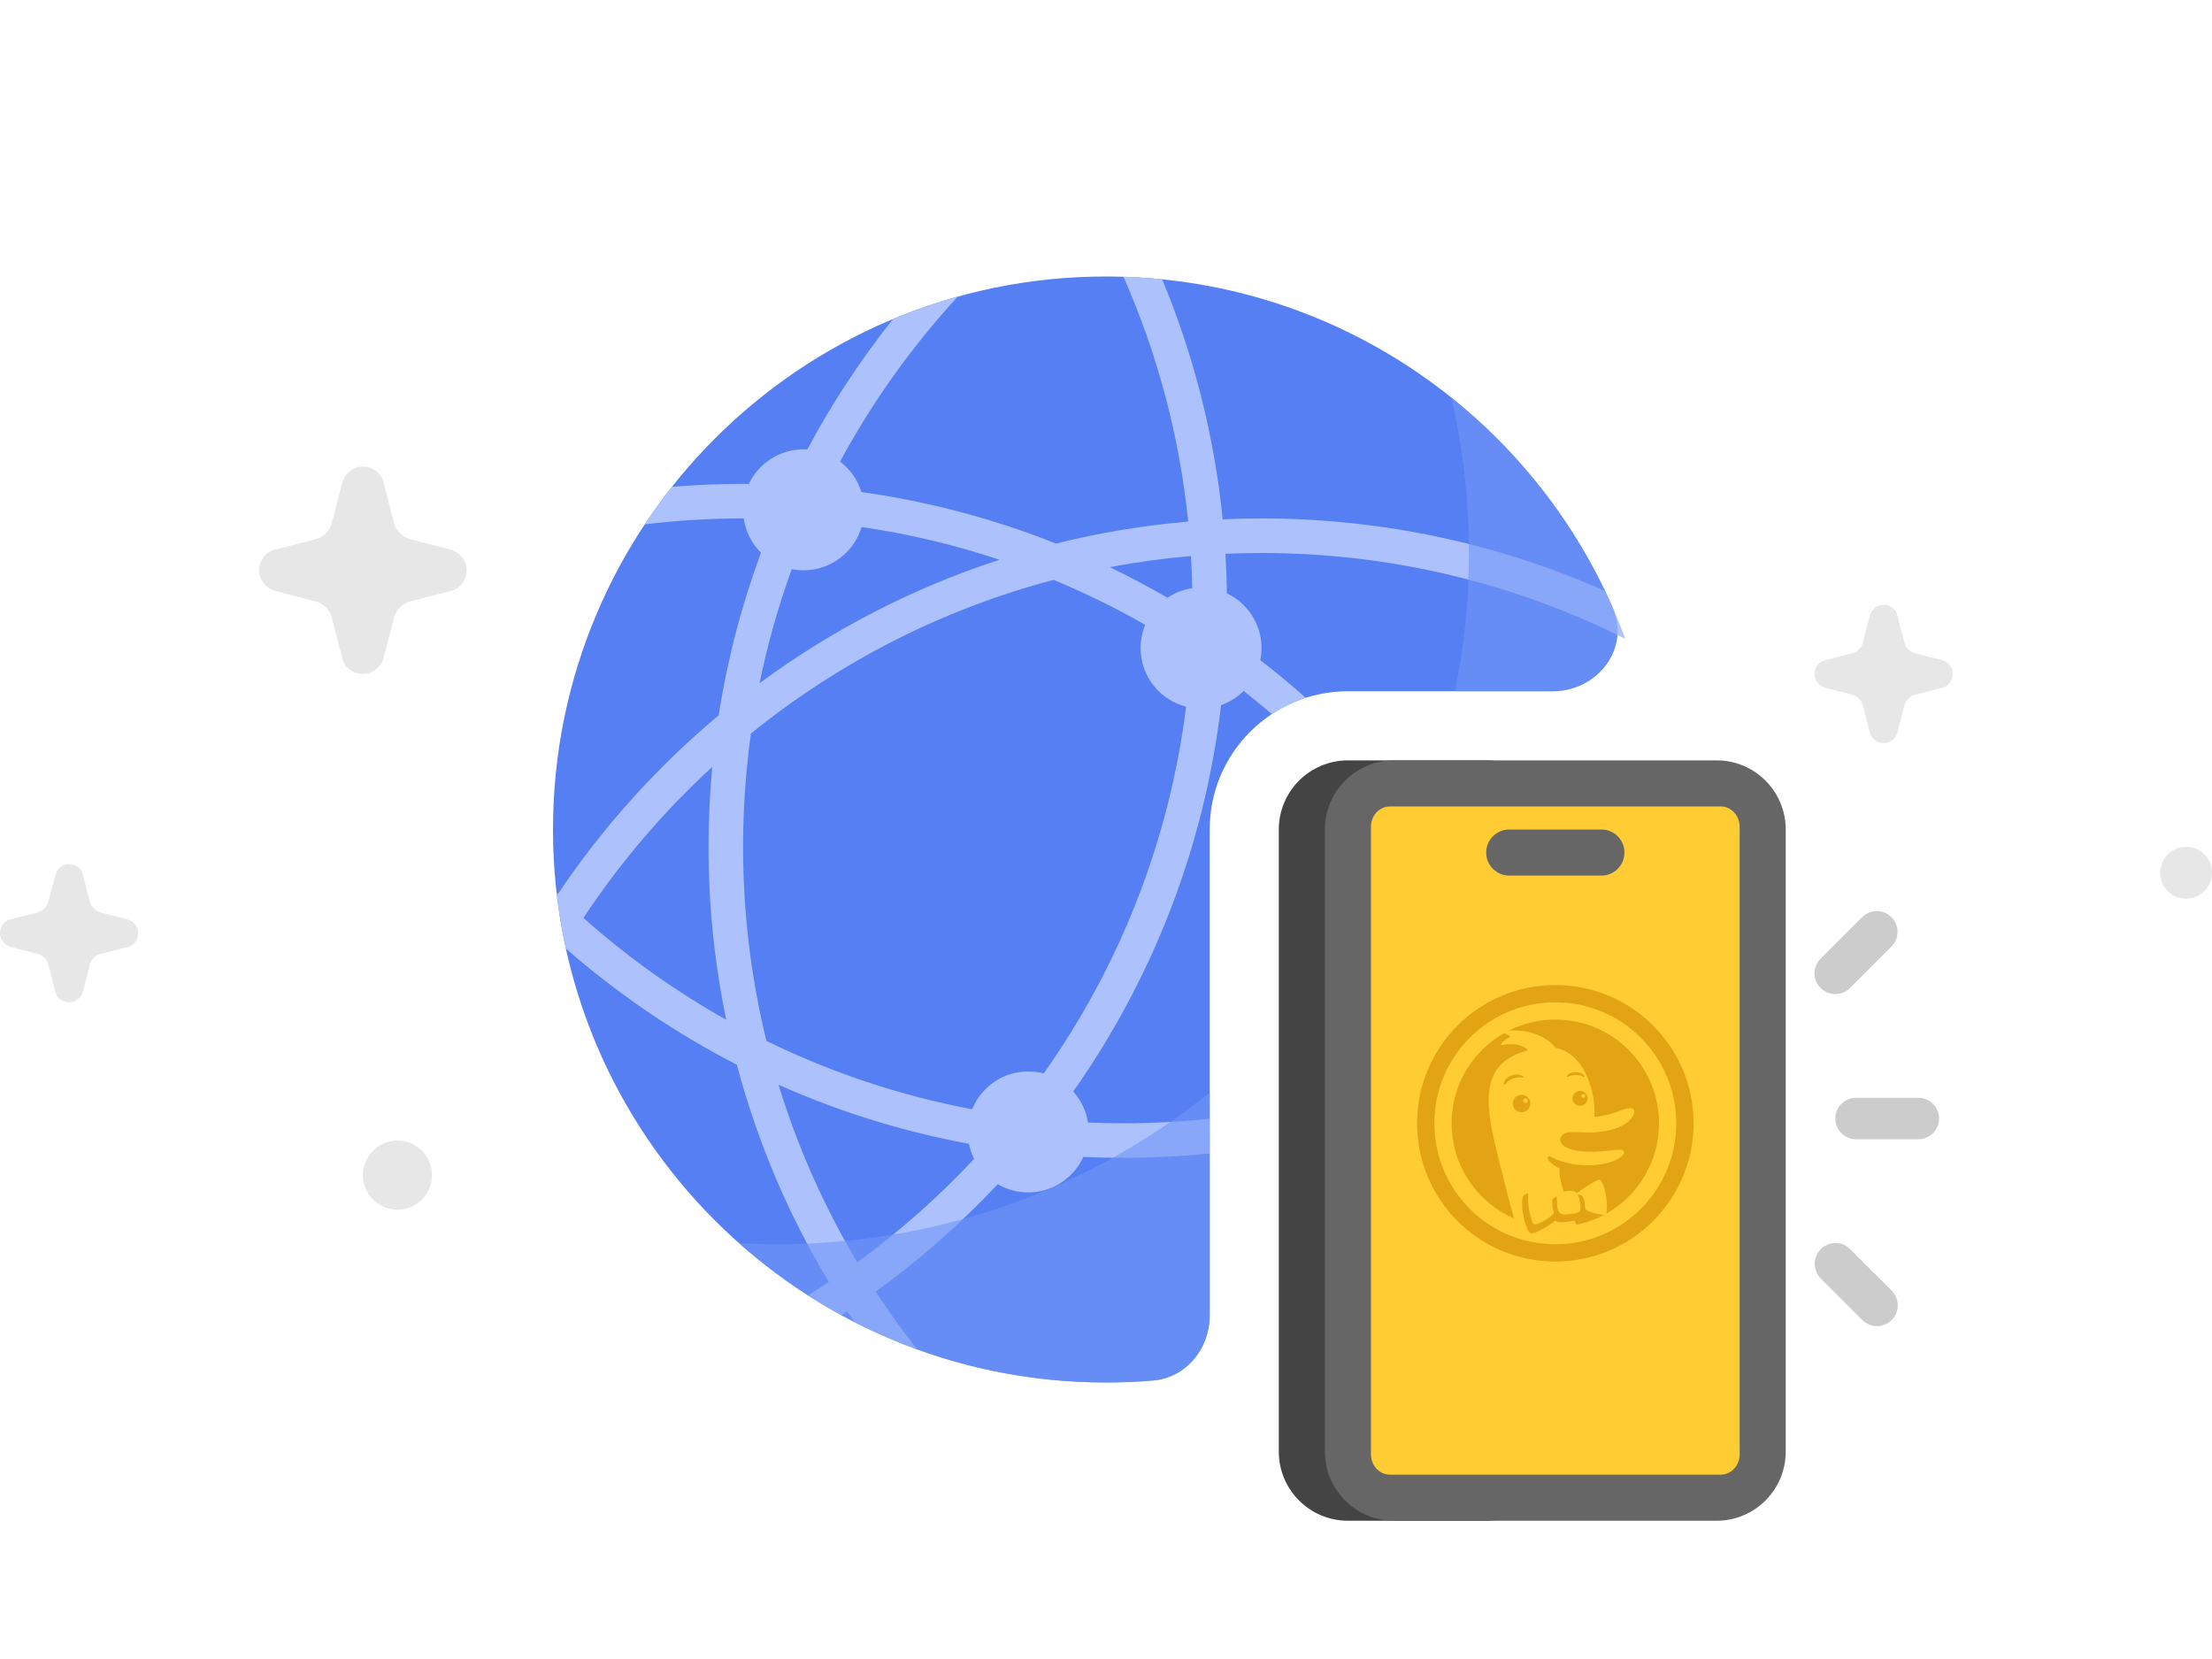 <svg width="96" height="72" viewBox="0 0 96 72" fill="none" xmlns="http://www.w3.org/2000/svg">
<path opacity="0.2" d="M79.221 28.65L80.379 28.35C80.593 28.307 80.807 28.093 80.85 27.879L81.15 26.721C81.236 26.421 81.493 26.25 81.75 26.25C82.05 26.25 82.307 26.464 82.35 26.721L82.65 27.879C82.693 28.093 82.907 28.307 83.121 28.35L84.279 28.65C84.579 28.736 84.75 28.993 84.75 29.25C84.75 29.55 84.536 29.807 84.279 29.85L83.121 30.15C82.907 30.193 82.693 30.407 82.65 30.621L82.35 31.779C82.264 32.079 82.007 32.25 81.75 32.25C81.45 32.25 81.193 32.036 81.15 31.779L80.85 30.621C80.807 30.407 80.593 30.193 80.379 30.15L79.221 29.85C78.921 29.764 78.75 29.507 78.75 29.25C78.75 28.95 78.964 28.693 79.221 28.65Z" fill="#888888"/>
<path opacity="0.2" d="M11.957 23.85L13.693 23.4C14.014 23.336 14.336 23.014 14.4 22.693L14.85 20.957C14.979 20.507 15.364 20.25 15.75 20.25C16.2 20.25 16.586 20.571 16.65 20.957L17.1 22.693C17.164 23.014 17.486 23.336 17.807 23.4L19.543 23.85C19.993 23.979 20.25 24.364 20.25 24.75C20.25 25.2 19.929 25.586 19.543 25.65L17.807 26.1C17.486 26.164 17.164 26.486 17.1 26.807L16.65 28.543C16.521 28.993 16.136 29.25 15.75 29.25C15.3 29.25 14.914 28.929 14.85 28.543L14.4 26.807C14.336 26.486 14.014 26.164 13.693 26.1L11.957 25.65C11.507 25.521 11.25 25.136 11.25 24.75C11.25 24.3 11.571 23.914 11.957 23.85Z" fill="#888888"/>
<path opacity="0.2" d="M0.471 39.9L1.629 39.6C1.843 39.557 2.057 39.343 2.1 39.129L2.4 37.971C2.486 37.671 2.743 37.5 3 37.5C3.3 37.5 3.557 37.714 3.6 37.971L3.9 39.129C3.943 39.343 4.157 39.557 4.371 39.6L5.529 39.9C5.829 39.986 6 40.243 6 40.5C6 40.8 5.786 41.057 5.529 41.1L4.371 41.4C4.157 41.443 3.943 41.657 3.9 41.871L3.6 43.029C3.514 43.329 3.257 43.5 3 43.5C2.7 43.5 2.443 43.286 2.4 43.029L2.1 41.871C2.057 41.657 1.843 41.443 1.629 41.4L0.471 41.1C0.171 41.014 0 40.757 0 40.5C0 40.2 0.214 39.943 0.471 39.9Z" fill="#888888"/>
<path opacity="0.2" d="M94.875 39C94.256 39 93.75 38.494 93.75 37.875C93.75 37.256 94.256 36.75 94.875 36.75C95.494 36.75 96 37.256 96 37.875C96 38.494 95.494 39 94.875 39Z" fill="#888888"/>
<path opacity="0.2" d="M17.25 52.5C16.425 52.5 15.75 51.825 15.75 51C15.75 50.175 16.425 49.5 17.25 49.5C18.075 49.5 18.75 50.175 18.75 51C18.75 51.825 18.075 52.5 17.25 52.5Z" fill="#888888"/>
<path d="M52.5 57.094C52.5 58.536 51.476 59.794 50.039 59.915C49.367 59.971 48.687 60 48 60C34.745 60 24 49.255 24 36C24 22.745 34.745 12 48 12C57.821 12 66.264 17.899 69.98 26.346C70.769 28.141 69.334 30 67.374 30H58.5C55.186 30 52.5 32.686 52.5 36V57.094Z" fill="#557FF3"/>
<path fill-rule="evenodd" clip-rule="evenodd" d="M56.668 30.285C56.142 30.453 55.648 30.692 55.197 30.991C54.797 30.648 54.389 30.313 53.974 29.988C53.7 30.26 53.367 30.472 52.995 30.602C52.264 36.794 49.994 42.515 46.578 47.371C46.91 47.74 47.139 48.204 47.219 48.717C47.726 48.739 48.237 48.75 48.75 48.75C50.017 48.75 51.268 48.683 52.5 48.553V50.061C51.267 50.186 50.016 50.25 48.75 50.25C48.169 50.25 47.591 50.236 47.016 50.21C46.603 51.118 45.688 51.75 44.625 51.75C44.143 51.75 43.691 51.62 43.303 51.393C41.691 53.111 39.916 54.673 38.002 56.056C38.569 56.92 39.172 57.758 39.811 58.566C38.872 58.226 37.961 57.828 37.081 57.378C36.976 57.223 36.871 57.067 36.769 56.91C36.684 56.967 36.599 57.022 36.513 57.078C36.02 56.809 35.538 56.522 35.066 56.22C35.37 56.031 35.672 55.838 35.97 55.64C34.225 52.733 32.87 49.565 31.979 46.209C29.296 44.831 26.806 43.132 24.557 41.164C24.384 40.374 24.25 39.57 24.156 38.753L24.209 38.804C26.159 35.897 28.513 33.283 31.19 31.044C31.571 28.605 32.191 26.244 33.026 23.988C32.631 23.596 32.359 23.078 32.277 22.5L32.25 22.5C30.805 22.5 29.381 22.587 27.982 22.756C28.353 22.196 28.747 21.653 29.162 21.128C30.18 21.043 31.21 21 32.25 21C32.334 21 32.418 21 32.502 21.001C32.923 20.114 33.828 19.5 34.875 19.5C34.93 19.5 34.985 19.502 35.039 19.505C36.107 17.5 37.355 15.605 38.761 13.843C39.67 13.463 40.608 13.138 41.57 12.871C39.584 15.027 37.863 17.431 36.459 20.032C36.894 20.361 37.222 20.822 37.386 21.356C40.326 21.767 43.155 22.526 45.829 23.59C47.69 23.126 49.606 22.804 51.567 22.636C51.186 18.89 50.218 15.317 48.756 12.012C49.321 12.029 49.882 12.066 50.436 12.122C51.795 15.383 52.698 18.881 53.065 22.538C53.623 22.513 54.185 22.5 54.75 22.5C60.058 22.5 65.103 23.625 69.66 25.651C69.983 26.325 70.275 27.016 70.535 27.723C65.786 25.341 60.425 24 54.75 24C54.225 24 53.703 24.012 53.184 24.034C53.218 24.603 53.239 25.175 53.247 25.751C54.135 26.172 54.75 27.077 54.75 28.125C54.75 28.305 54.732 28.48 54.697 28.65C55.373 29.172 56.031 29.718 56.668 30.285ZM37.392 22.872C37.07 23.958 36.065 24.75 34.875 24.75C34.7 24.75 34.529 24.733 34.363 24.7C33.782 26.299 33.313 27.952 32.965 29.65C36.095 27.343 39.603 25.52 43.379 24.293C41.452 23.652 39.451 23.173 37.392 22.872ZM25.322 39.838C26.914 37.43 28.793 35.228 30.912 33.283C30.805 34.424 30.75 35.581 30.75 36.75C30.75 39.323 31.015 41.834 31.518 44.258C29.292 43.008 27.215 41.524 25.322 39.838ZM32.59 31.835C36.394 28.756 40.852 26.453 45.723 25.166C47.095 25.734 48.423 26.386 49.701 27.116C49.572 27.427 49.5 27.767 49.5 28.125C49.5 29.351 50.34 30.38 51.476 30.669C50.741 36.547 48.558 41.976 45.296 46.587C45.082 46.53 44.857 46.5 44.625 46.5C43.523 46.5 42.58 47.179 42.191 48.141C39.048 47.549 36.052 46.541 33.263 45.175C32.601 42.475 32.25 39.654 32.25 36.75C32.25 35.082 32.366 33.441 32.59 31.835ZM42.051 49.641C39.164 49.109 36.395 48.24 33.787 47.076C34.62 49.799 35.774 52.383 37.205 54.782C39.036 53.451 40.734 51.947 42.275 50.296C42.173 50.092 42.097 49.872 42.051 49.641ZM48.163 24.614C49.017 25.025 49.852 25.468 50.668 25.941C50.984 25.73 51.349 25.585 51.743 25.528C51.733 25.06 51.715 24.594 51.688 24.131C50.495 24.234 49.319 24.396 48.163 24.614Z" fill="#ADC2FC"/>
<path d="M52.5 57.094C52.5 58.535 51.476 59.793 50.039 59.914C49.367 59.97 48.687 59.999 48 59.999C41.889 59.999 36.31 57.715 32.073 53.953C32.628 53.984 33.187 53.999 33.75 53.999C40.845 53.999 47.364 51.537 52.5 47.419V57.094Z" fill="#7295F6" fill-opacity="0.6" style="mix-blend-mode:multiply"/>
<path d="M63.15 30C63.543 28.061 63.75 26.054 63.75 23.999C63.75 21.68 63.487 19.422 62.989 17.254C65.995 19.661 68.41 22.776 69.98 26.346C70.769 28.141 69.335 30 67.374 30H63.15Z" fill="#7295F6" fill-opacity="0.6" style="mix-blend-mode:multiply"/>
<path d="M58.5 33H64.5C66.157 33 67.5 34.343 67.5 36V53.25V63C67.5 64.657 66.157 66 64.5 66H59.96H58.5C56.843 66 55.5 64.657 55.5 63V36C55.5 34.343 56.843 33 58.5 33Z" fill="#444444"/>
<path d="M60.5 33H74.5C76.157 33 77.5 34.343 77.5 36V63C77.5 64.657 76.157 66 74.5 66H60.5C58.843 66 57.5 64.657 57.5 63V57.115V36C57.5 34.343 58.843 33 60.5 33Z" fill="#666666"/>
<path fill-rule="evenodd" clip-rule="evenodd" d="M74.679 64H60.321C59.866 64 59.5 63.605 59.5 63.121V35.879C59.5 35.395 59.866 35 60.321 35H74.679C75.134 35 75.5 35.395 75.5 35.879V63.121C75.5 63.605 75.134 64 74.679 64ZM65.5 36C64.948 36 64.5 36.448 64.5 37C64.5 37.552 64.948 38 65.5 38H69.5C70.052 38 70.5 37.552 70.5 37C70.5 36.448 70.052 36 69.5 36H65.5Z" fill="#FFCC33"/>
<path fill-rule="evenodd" clip-rule="evenodd" d="M73.5 48.75C73.5 52.065 70.815 54.75 67.5 54.75C64.185 54.75 61.5 52.065 61.5 48.75C61.5 45.435 64.185 42.75 67.5 42.75C70.815 42.75 73.5 45.435 73.5 48.75ZM72 48.75C72 50.428 71.081 51.892 69.719 52.666C69.774 52.317 69.729 51.54 69.448 51.205C69.389 51.135 68.791 51.514 68.433 51.782C68.357 51.7 68.223 51.654 67.969 51.695C67.946 51.698 67.924 51.703 67.903 51.707C67.888 51.71 67.873 51.713 67.859 51.715C67.733 51.307 67.66 50.948 67.689 50.715C67.41 50.566 67.223 50.394 67.188 50.327C67.127 50.217 67.229 50.164 67.281 50.193C67.284 50.196 67.29 50.199 67.299 50.202C67.593 50.362 68.066 50.537 68.707 50.569C68.783 50.572 68.862 50.575 68.94 50.575C69.975 50.566 70.579 50.164 70.474 49.963C70.424 49.869 70.209 49.893 69.888 49.929H69.888C69.528 49.969 69.034 50.024 68.488 49.945C67.725 49.835 67.649 49.485 67.745 49.336C67.892 49.111 68.167 49.123 68.561 49.14C68.77 49.149 69.011 49.16 69.284 49.138C70.074 49.074 70.523 48.852 70.771 48.569C70.902 48.421 70.961 48.26 70.911 48.164C70.864 48.08 70.733 48.047 70.36 48.19C70.101 48.289 69.71 48.418 69.188 48.479C69.278 47.899 69.007 45.797 67.523 45.479C67.517 45.476 67.512 45.473 67.506 45.467C67.093 44.941 66.293 44.676 65.491 44.722C66.096 44.42 66.778 44.25 67.5 44.25C69.985 44.25 72 46.265 72 48.75ZM68.8 52.462C68.8 52.555 69.364 52.722 69.606 52.728C69.236 52.924 68.835 53.07 68.413 53.157C68.385 53.092 68.357 53.028 68.331 52.966C68.171 53.015 67.943 53.039 67.78 53.044C67.656 53.044 67.555 53.039 67.503 52.966C67.402 53.052 67.268 53.148 67.128 53.235C66.904 53.375 66.664 53.494 66.522 53.521C66.474 53.53 66.437 53.528 66.415 53.514C66.331 53.459 66.248 53.278 66.183 53.054L66.183 53.054C66.061 52.631 66.004 52.056 66.124 51.89C66.165 51.832 66.24 51.803 66.334 51.794C66.246 52.152 66.45 53.039 66.564 53.129C66.675 53.217 67.469 52.744 67.434 52.633C67.364 52.4 67.364 52.19 67.373 52.059C67.404 52.015 67.503 51.948 67.57 51.919C67.564 51.951 67.561 51.986 67.564 52.027C67.564 52.164 67.582 52.4 67.617 52.502C67.663 52.628 67.713 52.709 67.934 52.706C68.159 52.703 68.52 52.654 68.576 52.555C68.631 52.456 68.558 52.053 68.512 51.925L68.485 51.864C68.483 51.858 68.48 51.852 68.477 51.849H68.555C68.671 51.875 68.771 51.925 68.8 52.462ZM63 48.75C63 50.597 64.113 52.184 65.704 52.877C65.559 52.348 65.353 51.567 65.086 50.499C64.494 48.129 64.054 46.196 66.275 45.593C66.299 45.587 66.308 45.561 66.29 45.546C66.034 45.313 65.599 45.272 65.174 45.356C65.153 45.359 65.138 45.345 65.138 45.327C65.138 45.322 65.138 45.316 65.144 45.31C65.246 45.167 65.43 45.056 65.555 44.989C65.477 44.918 65.374 44.868 65.282 44.834C63.919 45.607 63 47.071 63 48.75ZM72.75 48.75C72.75 51.65 70.4 54 67.5 54C64.6 54 62.25 51.65 62.25 48.75C62.25 45.85 64.6 43.5 67.5 43.5C70.4 43.5 72.75 45.85 72.75 48.75ZM68.742 46.741L68.731 46.736C68.654 46.702 68.559 46.66 68.395 46.657C68.223 46.654 68.115 46.698 68.045 46.736C68.022 46.747 67.987 46.724 67.999 46.7C68.057 46.607 68.185 46.534 68.395 46.534C68.605 46.534 68.704 46.619 68.771 46.709C68.786 46.727 68.762 46.75 68.742 46.741ZM68.899 47.669C68.899 47.846 68.754 47.992 68.573 47.992C68.392 47.992 68.246 47.846 68.246 47.669C68.246 47.491 68.392 47.345 68.573 47.345C68.754 47.345 68.899 47.488 68.899 47.669ZM66.036 47.514C66.246 47.514 66.415 47.683 66.415 47.893C66.415 48.103 66.246 48.272 66.036 48.272C65.826 48.272 65.657 48.103 65.657 47.893C65.654 47.683 65.826 47.514 66.036 47.514ZM65.64 46.82C65.436 46.905 65.372 46.998 65.331 47.059C65.316 47.082 65.261 47.08 65.261 47.053C65.261 46.937 65.369 46.759 65.596 46.674C65.853 46.578 66.048 46.666 66.136 46.738C66.156 46.753 66.138 46.779 66.115 46.773C66.004 46.747 65.844 46.736 65.64 46.82ZM68.803 47.561C68.803 47.607 68.765 47.645 68.719 47.645C68.672 47.645 68.634 47.607 68.634 47.561C68.634 47.514 68.672 47.476 68.719 47.476C68.765 47.476 68.803 47.514 68.803 47.561ZM66.305 47.765C66.305 47.82 66.261 47.864 66.206 47.864C66.15 47.864 66.106 47.82 66.106 47.765C66.106 47.709 66.15 47.666 66.206 47.666C66.261 47.666 66.305 47.709 66.305 47.765Z" fill="#E2A412"/>
<path d="M80.553 47.643H83.255C83.75 47.643 84.155 48.048 84.155 48.543C84.155 49.038 83.75 49.444 83.255 49.444H80.553C80.058 49.444 79.653 49.038 79.653 48.543C79.653 48.048 80.058 47.643 80.553 47.643Z" fill="#CCCCCC"/>
<path d="M81.454 39.539C81.683 39.539 81.913 39.629 82.088 39.805C82.44 40.156 82.44 40.728 82.088 41.079L80.287 42.88C79.936 43.231 79.364 43.231 79.013 42.88C78.662 42.529 78.662 41.957 79.013 41.606L80.814 39.805C80.99 39.629 81.219 39.539 81.449 39.539H81.454Z" fill="#CCCCCC"/>
<path d="M79.657 53.947C79.428 53.947 79.198 54.037 79.022 54.213C78.671 54.564 78.671 55.136 79.022 55.487L80.823 57.288C81.175 57.639 81.746 57.639 82.098 57.288C82.449 56.937 82.449 56.365 82.098 56.014L80.297 54.213C80.121 54.037 79.891 53.947 79.662 53.947H79.657Z" fill="#CCCCCC"/>
</svg>
